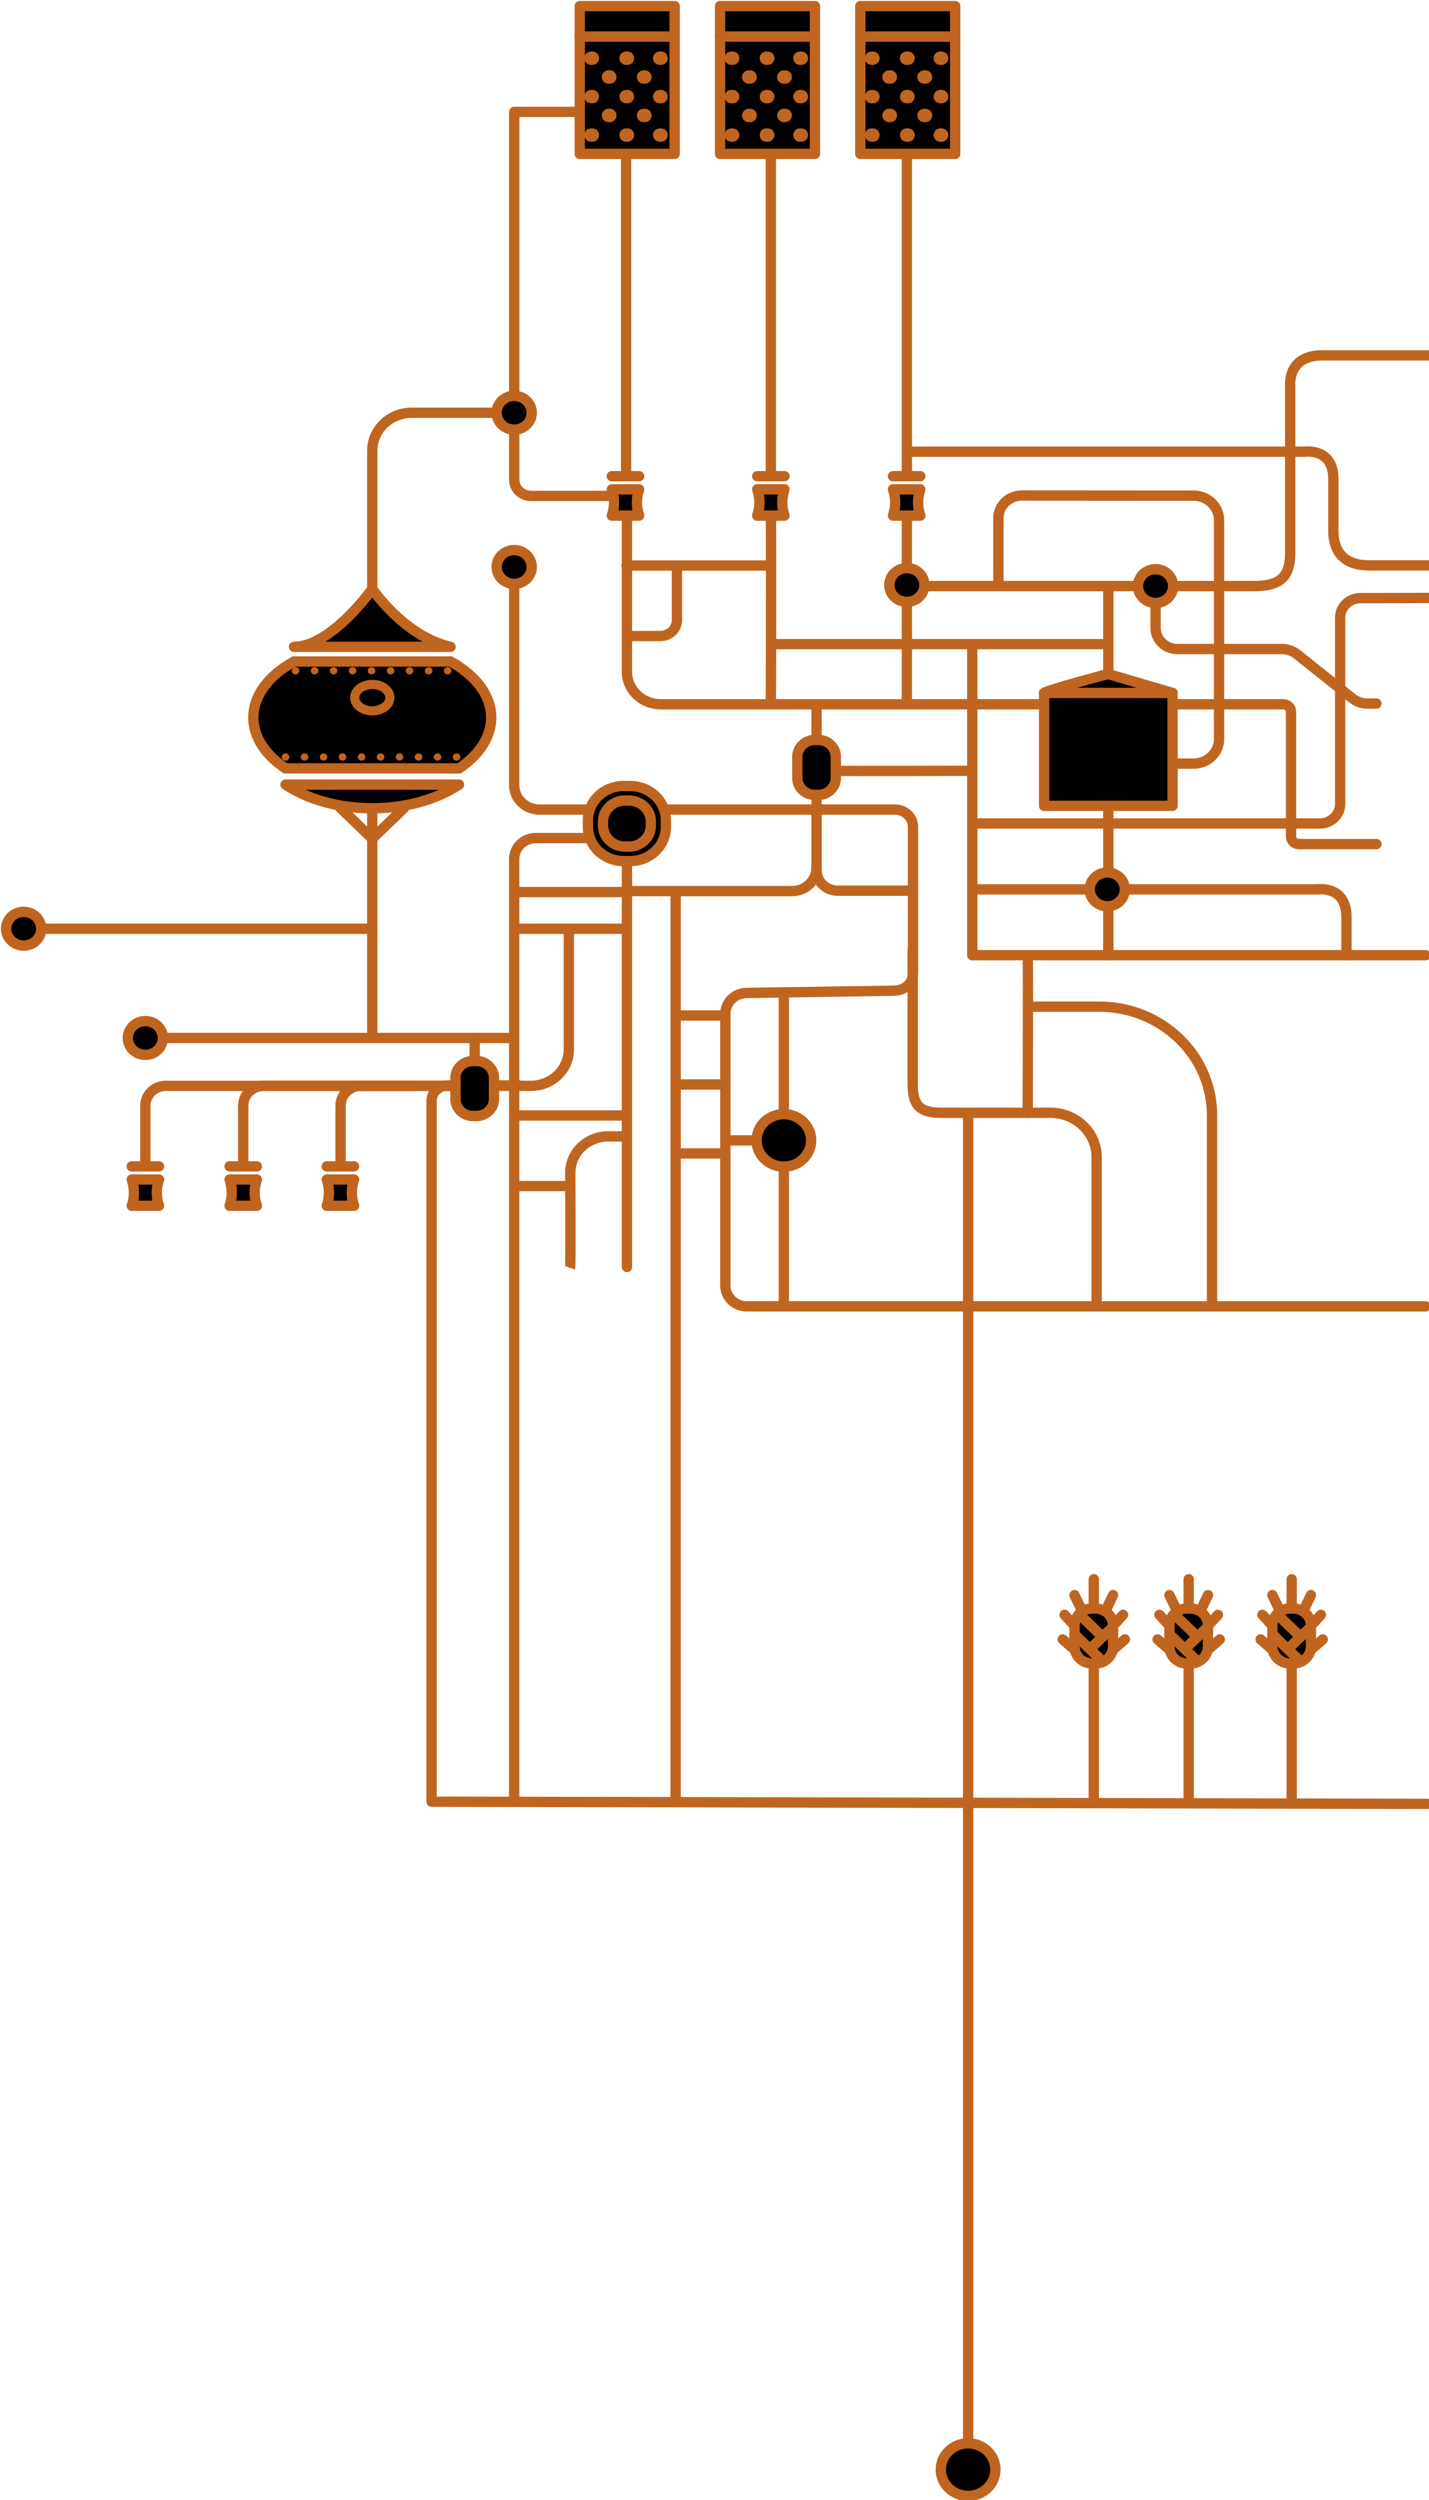 <svg width="303" height="530" viewBox="0 0 303 530" fill="none" xmlns="http://www.w3.org/2000/svg">
<g clip-path="url(#clip0_462_715)">
<path d="M132.845 119.896H162.724" stroke="#C06520" stroke-width="2.19" stroke-linecap="round" stroke-linejoin="round"/>
<path d="M132.933 109.312V142.431C132.933 146.225 136.128 149.306 140.078 149.306H220.502" stroke="#C06520" stroke-width="2.19" stroke-linecap="round" stroke-linejoin="round"/>
<path d="M109.027 381.97V182.087C109.027 179.647 111.079 177.673 113.615 177.673H125.143" stroke="#C06520" stroke-width="2.19" stroke-linecap="round" stroke-linejoin="round"/>
<path d="M193.592 124.254H265.991C272.095 124.254 273.576 121.687 273.576 116.956V81.891C273.576 81.891 272.77 75.341 280.384 75.341H303" stroke="#C06520" stroke-width="2.19" stroke-linejoin="round"/>
<path d="M192.287 122.999V107.797" stroke="#C06520" stroke-width="2.19" stroke-linejoin="round"/>
<path d="M192.287 100.957V32.618" stroke="#C06520" stroke-width="2.19" stroke-linejoin="round"/>
<path d="M235.005 124.254V202.507" stroke="#C06520" stroke-width="2.19" stroke-linecap="round" stroke-linejoin="round"/>
<path d="M235.775 149.306H272.081C272.997 149.306 273.744 150.025 273.744 150.907V177.348C273.744 178.23 274.492 178.949 275.408 178.949H291.853" stroke="#C06520" stroke-width="2.19" stroke-linecap="round" stroke-linejoin="round"/>
<path d="M302.267 276.952H158.363C155.849 276.952 153.805 274.991 153.805 272.566V214.895C153.805 212.477 155.842 210.509 158.363 210.509L189.348 210.03C191.862 210.03 193.592 208.57 193.592 206.145V175.311C193.592 173.28 191.877 171.63 189.766 171.63H114.392C111.431 171.63 109.027 169.317 109.027 166.468V120.192" stroke="#C06520" stroke-width="2.19" stroke-linecap="round" stroke-linejoin="round"/>
<path d="M193.526 201.216V229.956C193.526 234.8 195.475 235.914 199.726 235.914H222.745C228.146 235.914 232.528 240.124 232.528 245.327V276.275" stroke="#C06520" stroke-width="2.19" stroke-linecap="round" stroke-linejoin="round"/>
<path d="M206.16 202.506H302.267" stroke="#C06520" stroke-width="2.19" stroke-linecap="round" stroke-linejoin="round"/>
<path d="M132.933 174.598V268.596" stroke="#C06520" stroke-width="2.19" stroke-linecap="round" stroke-linejoin="round"/>
<path d="M166.205 276.952V210.361" stroke="#C06520" stroke-width="2.19" stroke-linecap="round" stroke-linejoin="round"/>
<path d="M205.273 236.323V520.552" stroke="#C06520" stroke-width="2.19" stroke-linecap="round" stroke-linejoin="round"/>
<path d="M173.138 158.388V149.306" stroke="#C06520" stroke-width="2.19" stroke-linecap="round" stroke-linejoin="round"/>
<path d="M173.138 166.743V183.927C173.138 186.677 170.822 188.912 167.956 188.912H133.197" stroke="#C06520" stroke-width="2.19" stroke-linecap="round" stroke-linejoin="round"/>
<path d="M303 119.861H290.241C284.378 119.861 282.722 116.216 282.722 112.627V101.535C282.722 94.914 276.72 95.76 276.72 95.76H192.243" stroke="#C06520" stroke-width="2.19" stroke-linejoin="round"/>
<path d="M163.471 109.312C163.552 127.744 163.449 149.25 163.449 149.25" stroke="#C06520" stroke-width="2.19" stroke-linecap="round" stroke-linejoin="round"/>
<path d="M164.116 136.558H234.595" stroke="#C06520" stroke-width="2.19" stroke-linecap="round" stroke-linejoin="round"/>
<path d="M192.287 126.573V149.059" stroke="#C06520" stroke-width="2.19" stroke-linejoin="round"/>
<path d="M245.024 124.148V133.124C245.024 135.599 247.105 137.601 249.677 137.601H271.839C273.004 137.601 274.125 137.989 275.02 138.708L286.745 148.051C287.639 148.763 288.768 149.158 289.926 149.158H291.846" stroke="#C06520" stroke-width="2.19" stroke-linecap="round" stroke-linejoin="round"/>
<path d="M235.306 161.885H253.092C256.068 161.885 258.479 159.565 258.479 156.703V110.264C258.479 107.423 256.104 105.117 253.158 105.082L216.677 105.054C213.928 105.054 211.693 107.197 211.693 109.841V124.254" stroke="#C06520" stroke-width="2.19" stroke-linecap="round" stroke-linejoin="round"/>
<path d="M206.16 202.5V137.066" stroke="#C06520" stroke-width="2.19" stroke-linecap="round" stroke-linejoin="round"/>
<path d="M143.538 119.988V131.46C143.538 133.328 141.962 134.844 140.02 134.844H133.38" stroke="#C06520" stroke-width="2.19" stroke-linecap="round" stroke-linejoin="round"/>
<path d="M177.278 163.408C177.19 163.492 205.896 163.408 205.896 163.408" stroke="#C06520" stroke-width="2.19" stroke-linecap="round" stroke-linejoin="round"/>
<path d="M231.063 188.552H206.38" stroke="#C06520" stroke-width="2.19" stroke-linecap="round" stroke-linejoin="round"/>
<path d="M238.501 188.552H279.38C279.38 188.552 285.499 187.629 285.499 194.44V202.513" stroke="#C06520" stroke-width="2.19" stroke-linecap="round" stroke-linejoin="round"/>
<path d="M217.908 203.099C218.04 203.479 217.908 235.914 217.908 235.914" stroke="#C06520" stroke-width="2.19" stroke-linecap="round" stroke-linejoin="round"/>
<path d="M218.172 213.421H233.093C246.291 213.421 256.991 223.716 256.991 236.415V276.268" stroke="#C06520" stroke-width="2.19" stroke-linecap="round" stroke-linejoin="round"/>
<path d="M143.625 215.297H154.047" stroke="#C06520" stroke-width="2.19" stroke-linejoin="round"/>
<path d="M143.625 229.914H154.047" stroke="#C06520" stroke-width="2.19" stroke-linejoin="round"/>
<path d="M143.625 244.531H154.047" stroke="#C06520" stroke-width="2.19" stroke-linejoin="round"/>
<path d="M78.936 171.355V219.768" stroke="#C06520" stroke-width="2.19" stroke-linecap="round" stroke-linejoin="round"/>
<path d="M173.138 183.927V184.512C173.138 186.895 175.146 188.827 177.623 188.827H193.262" stroke="#C06520" stroke-width="2.19" stroke-linecap="round" stroke-linejoin="round"/>
<path d="M169.012 241.767H154.047" stroke="#C06520" stroke-width="2.19" stroke-linecap="round" stroke-linejoin="round"/>
<path d="M109.174 230.203H112.574C117.03 230.203 120.636 226.727 120.614 222.44V197.733" stroke="#C06520" stroke-width="2.19" stroke-linecap="round" stroke-linejoin="round"/>
<path d="M120.878 268.786C120.995 268.455 120.958 256.807 120.922 248.677C120.9 244.39 124.505 240.914 128.961 240.914H132.361" stroke="#C06520" stroke-width="2.19" stroke-linejoin="round"/>
<path d="M109.027 236.493H132.317" stroke="#C06520" stroke-width="2.19" stroke-linecap="round" stroke-linejoin="round"/>
<path d="M109.533 251.455H120.834" stroke="#C06520" stroke-width="2.19" stroke-linecap="round" stroke-linejoin="round"/>
<path d="M108.47 220.057H30.78" stroke="#C06520" stroke-width="2.19" stroke-linecap="round" stroke-linejoin="round"/>
<path d="M78.943 196.894H5.02" stroke="#C06520" stroke-width="2.19" stroke-linecap="round" stroke-linejoin="round"/>
<path d="M108.47 230.203H55.924C53.521 230.203 51.571 232.079 51.571 234.391V247.267" stroke="#C06520" stroke-width="2.19" stroke-linecap="round" stroke-linejoin="round"/>
<path d="M110.061 230.118H94.942C93.051 230.118 91.512 231.592 91.512 233.418V381.963L302.604 382.428" stroke="#C06520" stroke-width="2.19" stroke-linecap="round" stroke-linejoin="round"/>
<path d="M109.841 196.894H132.625" stroke="#C06520" stroke-width="2.19" stroke-linecap="round" stroke-linejoin="round"/>
<path d="M109.841 189.116H132.625" stroke="#C06520" stroke-width="2.19" stroke-linecap="round" stroke-linejoin="round"/>
<path d="M143.266 189.074L143.252 381.97" stroke="#C06520" stroke-width="2.19" stroke-linecap="round" stroke-linejoin="round"/>
<path d="M30.824 223.638C32.88 223.638 34.547 222.035 34.547 220.057C34.547 218.078 32.88 216.475 30.824 216.475C28.768 216.475 27.101 218.078 27.101 220.057C27.101 222.035 28.768 223.638 30.824 223.638Z" fill="black" stroke="#C06520" stroke-width="2.19" stroke-miterlimit="10"/>
<path d="M1.297 196.894C1.297 198.868 2.961 200.476 5.02 200.476C7.079 200.476 8.743 198.875 8.743 196.894C8.743 194.912 7.079 193.312 5.02 193.312C2.961 193.312 1.297 194.912 1.297 196.894Z" fill="black" stroke="#C06520" stroke-width="2.19" stroke-miterlimit="10"/>
<path d="M192.287 127.603C194.343 127.603 196.01 125.999 196.01 124.021C196.01 122.043 194.343 120.439 192.287 120.439C190.231 120.439 188.564 122.043 188.564 124.021C188.564 125.999 190.231 127.603 192.287 127.603Z" fill="black" stroke="#C06520" stroke-width="2.19" stroke-miterlimit="10"/>
<path d="M245.024 127.836C247.08 127.836 248.747 126.232 248.747 124.254C248.747 122.276 247.08 120.672 245.024 120.672C242.968 120.672 241.301 122.276 241.301 124.254C241.301 126.232 242.968 127.836 245.024 127.836Z" fill="black" stroke="#C06520" stroke-width="2.19" stroke-miterlimit="10"/>
<path d="M234.786 192.134C236.842 192.134 238.509 190.531 238.509 188.552C238.509 186.574 236.842 184.97 234.786 184.97C232.729 184.97 231.063 186.574 231.063 188.552C231.063 190.531 232.729 192.134 234.786 192.134Z" fill="black" stroke="#C06520" stroke-width="2.19" stroke-miterlimit="10"/>
<path d="M166.205 247.337C169.402 247.337 171.994 244.843 171.994 241.767C171.994 238.69 169.402 236.197 166.205 236.197C163.007 236.197 160.415 238.69 160.415 241.767C160.415 244.843 163.007 247.337 166.205 247.337Z" fill="black" stroke="#C06520" stroke-width="2.19" stroke-miterlimit="10"/>
<path d="M205.273 529.133C208.471 529.133 211.063 526.639 211.063 523.562C211.063 520.486 208.471 517.992 205.273 517.992C202.076 517.992 199.484 520.486 199.484 523.562C199.484 526.639 202.076 529.133 205.273 529.133Z" fill="black" stroke="#C06520" stroke-width="2.19" stroke-miterlimit="10"/>
<path d="M173.497 156.865H172.786C170.726 156.865 169.056 158.472 169.056 160.454V164.938C169.056 166.921 170.726 168.527 172.786 168.527H173.497C175.557 168.527 177.227 166.921 177.227 164.938V160.454C177.227 158.472 175.557 156.865 173.497 156.865Z" fill="black" stroke="#C06520" stroke-width="2.19" stroke-miterlimit="10"/>
<path d="M101.01 224.936H100.299C98.239 224.936 96.569 226.543 96.569 228.525V233.009C96.569 234.991 98.239 236.598 100.299 236.598H101.01C103.07 236.598 104.74 234.991 104.74 233.009V228.525C104.74 226.543 103.07 224.936 101.01 224.936Z" fill="black" stroke="#C06520" stroke-width="2.19" stroke-miterlimit="10"/>
<path d="M133.651 166.638H132.207C128.039 166.638 124.659 169.889 124.659 173.9V175.289C124.659 179.3 128.039 182.552 132.207 182.552H133.651C137.82 182.552 141.2 179.3 141.2 175.289V173.9C141.2 169.889 137.82 166.638 133.651 166.638Z" fill="black" stroke="#C06520" stroke-width="2.19" stroke-miterlimit="10"/>
<path d="M133.373 169.719H132.493C129.935 169.719 127.862 171.714 127.862 174.175V175.021C127.862 177.483 129.935 179.478 132.493 179.478H133.373C135.931 179.478 138.004 177.483 138.004 175.021V174.175C138.004 171.714 135.931 169.719 133.373 169.719Z" fill="black" stroke="#C06520" stroke-width="2.19" stroke-miterlimit="10"/>
<path d="M303.015 126.764L291.853 126.806H288.46C286.086 126.806 284.158 128.661 284.158 130.945V170.445C284.158 172.73 282.231 174.584 279.856 174.584H205.896" stroke="#C06520" stroke-width="2.19" stroke-linejoin="round"/>
<path d="M100.651 220.057V224.936" stroke="#C06520" stroke-width="2.19" stroke-linecap="round" stroke-linejoin="round"/>
<path d="M54.466 250.059H48.676C49.299 251.871 49.299 253.824 48.676 255.629H54.466C53.843 253.817 53.843 251.864 54.466 250.059Z" fill="black" stroke="#C06520" stroke-width="2.19" stroke-linecap="round" stroke-linejoin="round"/>
<path d="M54.466 247.274H48.676" stroke="#C06520" stroke-width="2.19" stroke-linecap="round" stroke-linejoin="round"/>
<path d="M87.723 230.203H35.177C32.773 230.203 30.824 232.079 30.824 234.391V247.267" stroke="#C06520" stroke-width="2.19" stroke-linecap="round" stroke-linejoin="round"/>
<path d="M96.569 230.203H76.562C74.158 230.203 72.209 232.079 72.209 234.391V247.267" stroke="#C06520" stroke-width="2.19" stroke-linecap="round" stroke-linejoin="round"/>
<path d="M33.719 250.059H27.929C28.552 251.871 28.552 253.824 27.929 255.629H33.719C33.096 253.817 33.096 251.864 33.719 250.059Z" fill="black" stroke="#C06520" stroke-width="2.19" stroke-linecap="round" stroke-linejoin="round"/>
<path d="M33.719 247.274H27.929" stroke="#C06520" stroke-width="2.19" stroke-linecap="round" stroke-linejoin="round"/>
<path d="M75.074 250.059H69.284C69.907 251.871 69.907 253.824 69.284 255.629H75.074C74.451 253.817 74.451 251.864 75.074 250.059Z" fill="black" stroke="#C06520" stroke-width="2.19" stroke-linecap="round" stroke-linejoin="round"/>
<path d="M75.074 247.274H69.284" stroke="#C06520" stroke-width="2.19" stroke-linecap="round" stroke-linejoin="round"/>
<path d="M248.629 146.909L234.925 142.883C234.925 142.883 222.136 146.267 221.382 146.909H248.629Z" fill="black" stroke="#C06520" stroke-width="2.19" stroke-linecap="round" stroke-linejoin="round"/>
<path d="M248.629 146.909H221.382V170.84H248.629V146.909Z" fill="black" stroke="#C06520" stroke-width="2.19" stroke-linecap="round" stroke-linejoin="round"/>
<path d="M132.625 105.138H112.604C110.632 105.138 109.035 103.601 109.035 101.704V23.72H122.915" stroke="#C06520" stroke-width="2.19" stroke-linecap="round" stroke-linejoin="round"/>
<path d="M72.179 171.292L78.811 177.673H79.061L85.693 171.292" stroke="#C06520" stroke-width="2.19" stroke-miterlimit="10" stroke-linecap="round"/>
<path d="M78.936 124.853C78.936 124.853 70.237 137.129 62.344 137.129H95.528C85.693 134.915 78.936 124.853 78.936 124.853Z" fill="black" stroke="#C06520" stroke-width="2.19" stroke-linecap="round" stroke-linejoin="round"/>
<path d="M78.936 171.355C86.199 171.355 92.728 169.416 97.331 166.342H60.541C65.144 169.423 71.674 171.355 78.936 171.355Z" fill="black" stroke="#C06520" stroke-width="2.19" stroke-linecap="round" stroke-linejoin="round"/>
<path d="M104.154 152.12C104.154 147.381 100.805 143.137 95.528 140.239H62.344C57.068 143.137 53.718 147.374 53.718 152.12C53.718 156.294 56.32 160.08 60.541 162.908H97.331C101.552 160.08 104.154 156.294 104.154 152.12Z" fill="black" stroke="#C06520" stroke-width="2.19" stroke-miterlimit="10"/>
<path d="M78.943 150.702C80.999 150.702 82.666 149.449 82.666 147.903C82.666 146.357 80.999 145.104 78.943 145.104C76.887 145.104 75.221 146.357 75.221 147.903C75.221 149.449 76.887 150.702 78.943 150.702Z" fill="black" stroke="#C06520" stroke-width="1.94" stroke-miterlimit="10"/>
<path d="M78.936 124.853V95.549C78.936 91.107 82.681 87.504 87.298 87.504H109.027" stroke="#C06520" stroke-width="2.19" stroke-linecap="round" stroke-linejoin="round"/>
<path d="M109.027 123.781C111.083 123.781 112.75 122.178 112.75 120.199C112.75 118.221 111.083 116.617 109.027 116.617C106.971 116.617 105.304 118.221 105.304 120.199C105.304 122.178 106.971 123.781 109.027 123.781Z" fill="black" stroke="#C06520" stroke-width="2.19" stroke-miterlimit="10"/>
<path d="M109.027 91.085C111.083 91.085 112.75 89.482 112.75 87.504C112.75 85.525 111.083 83.922 109.027 83.922C106.971 83.922 105.304 85.525 105.304 87.504C105.304 89.482 106.971 91.085 109.027 91.085Z" fill="black" stroke="#C06520" stroke-width="2.19" stroke-miterlimit="10"/>
<path d="M143.054 1.297H122.93V32.625H143.054V1.297Z" fill="black" stroke="#C06520" stroke-width="2.19" stroke-linecap="round" stroke-linejoin="round"/>
<path d="M122.908 7.756H142.959" stroke="#C06520" stroke-width="2.19" stroke-linecap="round" stroke-linejoin="round"/>
<path d="M125.604 12.339H125.319" stroke="#C06520" stroke-width="2.84" stroke-miterlimit="10" stroke-linecap="round"/>
<path d="M133.036 12.339H132.757" stroke="#C06520" stroke-width="2.84" stroke-miterlimit="10" stroke-linecap="round"/>
<path d="M125.604 20.483H125.319" stroke="#C06520" stroke-width="2.84" stroke-miterlimit="10" stroke-linecap="round"/>
<path d="M133.036 20.483H132.757" stroke="#C06520" stroke-width="2.84" stroke-miterlimit="10" stroke-linecap="round"/>
<path d="M125.604 28.634H125.319" stroke="#C06520" stroke-width="2.84" stroke-miterlimit="10" stroke-linecap="round"/>
<path d="M140.166 12.339H139.888" stroke="#C06520" stroke-width="2.84" stroke-miterlimit="10" stroke-linecap="round"/>
<path d="M140.166 20.483H139.888" stroke="#C06520" stroke-width="2.84" stroke-miterlimit="10" stroke-linecap="round"/>
<path d="M140.166 28.634H139.888" stroke="#C06520" stroke-width="2.84" stroke-miterlimit="10" stroke-linecap="round"/>
<path d="M133.036 28.634H132.757" stroke="#C06520" stroke-width="2.84" stroke-miterlimit="10" stroke-linecap="round"/>
<path d="M129.305 16.33H129.027" stroke="#C06520" stroke-width="2.84" stroke-miterlimit="10" stroke-linecap="round"/>
<path d="M136.744 16.33H136.458" stroke="#C06520" stroke-width="2.84" stroke-miterlimit="10" stroke-linecap="round"/>
<path d="M129.305 24.474H129.027" stroke="#C06520" stroke-width="2.84" stroke-miterlimit="10" stroke-linecap="round"/>
<path d="M136.744 24.474H136.458" stroke="#C06520" stroke-width="2.84" stroke-miterlimit="10" stroke-linecap="round"/>
<path d="M172.801 1.297H152.676V32.625H172.801V1.297Z" fill="black" stroke="#C06520" stroke-width="2.19" stroke-linecap="round" stroke-linejoin="round"/>
<path d="M152.654 7.756H172.698" stroke="#C06520" stroke-width="2.19" stroke-linecap="round" stroke-linejoin="round"/>
<path d="M155.344 12.339H155.065" stroke="#C06520" stroke-width="2.84" stroke-miterlimit="10" stroke-linecap="round"/>
<path d="M162.782 12.339H162.497" stroke="#C06520" stroke-width="2.84" stroke-miterlimit="10" stroke-linecap="round"/>
<path d="M155.344 20.483H155.065" stroke="#C06520" stroke-width="2.84" stroke-miterlimit="10" stroke-linecap="round"/>
<path d="M162.782 20.483H162.497" stroke="#C06520" stroke-width="2.84" stroke-miterlimit="10" stroke-linecap="round"/>
<path d="M155.344 28.634H155.065" stroke="#C06520" stroke-width="2.84" stroke-miterlimit="10" stroke-linecap="round"/>
<path d="M169.913 12.339H169.627" stroke="#C06520" stroke-width="2.84" stroke-miterlimit="10" stroke-linecap="round"/>
<path d="M169.913 20.483H169.627" stroke="#C06520" stroke-width="2.84" stroke-miterlimit="10" stroke-linecap="round"/>
<path d="M169.913 28.634H169.627" stroke="#C06520" stroke-width="2.84" stroke-miterlimit="10" stroke-linecap="round"/>
<path d="M162.782 28.634H162.497" stroke="#C06520" stroke-width="2.84" stroke-miterlimit="10" stroke-linecap="round"/>
<path d="M159.052 16.33H158.766" stroke="#C06520" stroke-width="2.84" stroke-miterlimit="10" stroke-linecap="round"/>
<path d="M166.483 16.33H166.205" stroke="#C06520" stroke-width="2.84" stroke-miterlimit="10" stroke-linecap="round"/>
<path d="M159.052 24.474H158.766" stroke="#C06520" stroke-width="2.84" stroke-miterlimit="10" stroke-linecap="round"/>
<path d="M166.483 24.474H166.205" stroke="#C06520" stroke-width="2.84" stroke-miterlimit="10" stroke-linecap="round"/>
<path d="M202.54 1.297H182.416V32.625H202.54V1.297Z" fill="black" stroke="#C06520" stroke-width="2.19" stroke-linecap="round" stroke-linejoin="round"/>
<path d="M182.401 7.756H202.445" stroke="#C06520" stroke-width="2.19" stroke-linecap="round" stroke-linejoin="round"/>
<path d="M185.091 12.339H184.812" stroke="#C06520" stroke-width="2.84" stroke-miterlimit="10" stroke-linecap="round"/>
<path d="M192.529 12.339H192.243" stroke="#C06520" stroke-width="2.84" stroke-miterlimit="10" stroke-linecap="round"/>
<path d="M185.091 20.483H184.812" stroke="#C06520" stroke-width="2.84" stroke-miterlimit="10" stroke-linecap="round"/>
<path d="M192.529 20.483H192.243" stroke="#C06520" stroke-width="2.84" stroke-miterlimit="10" stroke-linecap="round"/>
<path d="M185.091 28.634H184.812" stroke="#C06520" stroke-width="2.84" stroke-miterlimit="10" stroke-linecap="round"/>
<path d="M199.652 12.339H199.374" stroke="#C06520" stroke-width="2.84" stroke-miterlimit="10" stroke-linecap="round"/>
<path d="M199.652 20.483H199.374" stroke="#C06520" stroke-width="2.84" stroke-miterlimit="10" stroke-linecap="round"/>
<path d="M199.652 28.634H199.374" stroke="#C06520" stroke-width="2.84" stroke-miterlimit="10" stroke-linecap="round"/>
<path d="M192.529 28.634H192.243" stroke="#C06520" stroke-width="2.84" stroke-miterlimit="10" stroke-linecap="round"/>
<path d="M188.791 16.33H188.513" stroke="#C06520" stroke-width="2.84" stroke-miterlimit="10" stroke-linecap="round"/>
<path d="M196.23 16.33H195.944" stroke="#C06520" stroke-width="2.84" stroke-miterlimit="10" stroke-linecap="round"/>
<path d="M188.791 24.474H188.513" stroke="#C06520" stroke-width="2.84" stroke-miterlimit="10" stroke-linecap="round"/>
<path d="M196.23 24.474H195.944" stroke="#C06520" stroke-width="2.84" stroke-miterlimit="10" stroke-linecap="round"/>
<path d="M166.344 103.742H160.554C161.177 105.554 161.177 107.507 160.554 109.313H166.344C165.721 107.5 165.721 105.547 166.344 103.742Z" fill="black" stroke="#C06520" stroke-width="2.19" stroke-linecap="round" stroke-linejoin="round"/>
<path d="M166.344 100.957H160.554" stroke="#C06520" stroke-width="2.19" stroke-linecap="round" stroke-linejoin="round"/>
<path d="M135.52 103.742H129.73C130.353 105.554 130.353 107.507 129.73 109.313H135.52C134.897 107.5 134.897 105.547 135.52 103.742Z" fill="black" stroke="#C06520" stroke-width="2.19" stroke-linecap="round" stroke-linejoin="round"/>
<path d="M135.52 100.957H129.73" stroke="#C06520" stroke-width="2.19" stroke-linecap="round" stroke-linejoin="round"/>
<path d="M195.138 103.742H189.348C189.971 105.554 189.971 107.507 189.348 109.313H195.138C194.515 107.5 194.515 105.547 195.138 103.742Z" fill="black" stroke="#C06520" stroke-width="2.19" stroke-linecap="round" stroke-linejoin="round"/>
<path d="M195.138 100.957H189.348" stroke="#C06520" stroke-width="2.19" stroke-linecap="round" stroke-linejoin="round"/>
<path d="M163.449 100.957V32.618" stroke="#C06520" stroke-width="2.19" stroke-linecap="round" stroke-linejoin="round"/>
<path d="M132.757 100.957V32.618" stroke="#C06520" stroke-width="2.19" stroke-linecap="round" stroke-linejoin="round"/>
<ellipse cx="60.541" cy="160.489" rx="0.802" ry="0.772" fill="#C06520"/>
<ellipse cx="64.572" cy="160.489" rx="0.802" ry="0.772" fill="#C06520"/>
<ellipse cx="68.603" cy="160.489" rx="0.802" ry="0.772" fill="#C06520"/>
<ellipse cx="72.633" cy="160.489" rx="0.802" ry="0.772" fill="#C06520"/>
<ellipse cx="76.664" cy="160.489" rx="0.802" ry="0.772" fill="#C06520"/>
<ellipse cx="80.695" cy="160.489" rx="0.802" ry="0.772" fill="#C06520"/>
<ellipse cx="84.718" cy="160.489" rx="0.802" ry="0.772" fill="#C06520"/>
<ellipse cx="88.749" cy="160.489" rx="0.802" ry="0.772" fill="#C06520"/>
<ellipse cx="92.78" cy="160.489" rx="0.802" ry="0.772" fill="#C06520"/>
<ellipse cx="96.811" cy="160.489" rx="0.802" ry="0.772" fill="#C06520"/>
<ellipse cx="62.667" cy="142.199" rx="0.802" ry="0.772" fill="#C06520"/>
<ellipse cx="66.697" cy="142.199" rx="0.802" ry="0.772" fill="#C06520"/>
<ellipse cx="70.728" cy="142.199" rx="0.802" ry="0.772" fill="#C06520"/>
<ellipse cx="74.759" cy="142.199" rx="0.802" ry="0.772" fill="#C06520"/>
<ellipse cx="78.79" cy="142.199" rx="0.802" ry="0.772" fill="#C06520"/>
<ellipse cx="82.82" cy="142.199" rx="0.802" ry="0.772" fill="#C06520"/>
<ellipse cx="86.851" cy="142.199" rx="0.802" ry="0.772" fill="#C06520"/>
<ellipse cx="90.882" cy="142.199" rx="0.802" ry="0.772" fill="#C06520"/>
<ellipse cx="94.912" cy="142.199" rx="0.802" ry="0.772" fill="#C06520"/>
<path d="M252.044 381.97V334.805" stroke="#C06520" stroke-width="2.19" stroke-miterlimit="10" stroke-linecap="round"/>
<path d="M250.755 344.007L247.962 338.169" stroke="#C06520" stroke-width="2.19" stroke-miterlimit="10" stroke-linecap="round"/>
<path d="M250.293 347.194L245.844 342.35" stroke="#C06520" stroke-width="2.19" stroke-miterlimit="10" stroke-linecap="round"/>
<path d="M251.07 352.461L245.456 347.561" stroke="#C06520" stroke-width="2.19" stroke-miterlimit="10" stroke-linecap="round"/>
<path d="M253.342 344.007L256.134 338.169" stroke="#C06520" stroke-width="2.19" stroke-miterlimit="10" stroke-linecap="round"/>
<path d="M253.796 347.194L258.252 342.35" stroke="#C06520" stroke-width="2.19" stroke-miterlimit="10" stroke-linecap="round"/>
<path d="M253.019 352.461L258.633 347.561" stroke="#C06520" stroke-width="2.19" stroke-miterlimit="10" stroke-linecap="round"/>
<path d="M252.404 341.01H251.693C249.632 341.01 247.962 342.617 247.962 344.599V349.084C247.962 351.066 249.632 352.673 251.693 352.673H252.404C254.464 352.673 256.134 351.066 256.134 349.084V344.599C256.134 342.617 254.464 341.01 252.404 341.01Z" fill="black" stroke="#C06520" stroke-width="2.19" stroke-miterlimit="10" stroke-linecap="round"/>
<path d="M247.962 346.489L253.972 352.271" stroke="#C06520" stroke-width="2.19" stroke-miterlimit="10" stroke-linecap="round"/>
<path d="M251.458 349.38L256.009 345.001" stroke="#C06520" stroke-width="2.19" stroke-miterlimit="10" stroke-linecap="round"/>
<path d="M253.921 347.011L248.944 342.223" stroke="#C06520" stroke-width="2.19" stroke-miterlimit="10" stroke-linecap="round"/>
<path d="M231.92 381.97V334.805" stroke="#C06520" stroke-width="2.19" stroke-miterlimit="10" stroke-linecap="round"/>
<path d="M230.63 344.007L227.838 338.169" stroke="#C06520" stroke-width="2.19" stroke-miterlimit="10" stroke-linecap="round"/>
<path d="M230.169 347.194L225.72 342.35" stroke="#C06520" stroke-width="2.19" stroke-miterlimit="10" stroke-linecap="round"/>
<path d="M230.945 352.461L225.332 347.561" stroke="#C06520" stroke-width="2.19" stroke-miterlimit="10" stroke-linecap="round"/>
<path d="M233.217 344.007L236.009 338.169" stroke="#C06520" stroke-width="2.19" stroke-miterlimit="10" stroke-linecap="round"/>
<path d="M233.672 347.194L238.127 342.35" stroke="#C06520" stroke-width="2.19" stroke-miterlimit="10" stroke-linecap="round"/>
<path d="M232.895 352.461L238.516 347.561" stroke="#C06520" stroke-width="2.19" stroke-miterlimit="10" stroke-linecap="round"/>
<path d="M232.279 341.01H231.568C229.508 341.01 227.838 342.617 227.838 344.599V349.084C227.838 351.066 229.508 352.673 231.568 352.673H232.279C234.339 352.673 236.009 351.066 236.009 349.084V344.599C236.009 342.617 234.339 341.01 232.279 341.01Z" fill="black" stroke="#C06520" stroke-width="2.19" stroke-miterlimit="10" stroke-linecap="round"/>
<path d="M227.838 346.489L233.848 352.271" stroke="#C06520" stroke-width="2.19" stroke-miterlimit="10" stroke-linecap="round"/>
<path d="M231.334 349.38L235.885 345.001" stroke="#C06520" stroke-width="2.19" stroke-miterlimit="10" stroke-linecap="round"/>
<path d="M233.796 347.011L228.82 342.223" stroke="#C06520" stroke-width="2.19" stroke-miterlimit="10" stroke-linecap="round"/>
<path d="M273.884 381.97V334.805" stroke="#C06520" stroke-width="2.19" stroke-miterlimit="10" stroke-linecap="round"/>
<path d="M272.586 344.007L269.794 338.169" stroke="#C06520" stroke-width="2.19" stroke-miterlimit="10" stroke-linecap="round"/>
<path d="M272.132 347.194L267.676 342.35" stroke="#C06520" stroke-width="2.19" stroke-miterlimit="10" stroke-linecap="round"/>
<path d="M272.909 352.461L267.295 347.561" stroke="#C06520" stroke-width="2.19" stroke-miterlimit="10" stroke-linecap="round"/>
<path d="M275.173 344.007L277.966 338.169" stroke="#C06520" stroke-width="2.19" stroke-miterlimit="10" stroke-linecap="round"/>
<path d="M275.635 347.194L280.083 342.35" stroke="#C06520" stroke-width="2.19" stroke-miterlimit="10" stroke-linecap="round"/>
<path d="M274.858 352.461L280.472 347.561" stroke="#C06520" stroke-width="2.19" stroke-miterlimit="10" stroke-linecap="round"/>
<path d="M274.235 341.003H273.524C271.464 341.003 269.794 342.61 269.794 344.592V349.077C269.794 351.059 271.464 352.666 273.524 352.666H274.235C276.295 352.666 277.966 351.059 277.966 349.077V344.592C277.966 342.61 276.295 341.003 274.235 341.003Z" fill="black" stroke="#C06520" stroke-width="2.19" stroke-miterlimit="10" stroke-linecap="round"/>
<path d="M269.794 346.489L275.804 352.271" stroke="#C06520" stroke-width="2.19" stroke-miterlimit="10" stroke-linecap="round"/>
<path d="M273.297 349.38L277.841 345.001" stroke="#C06520" stroke-width="2.19" stroke-miterlimit="10" stroke-linecap="round"/>
<path d="M275.76 347.011L270.784 342.223" stroke="#C06520" stroke-width="2.19" stroke-miterlimit="10" stroke-linecap="round"/>
</g>
<defs>
<clipPath id="clip0_462_715">
<path d="M0 0H303V505C303 518.807 291.807 530 278 530H0V0Z" fill="white"/>
</clipPath>
</defs>
</svg>
